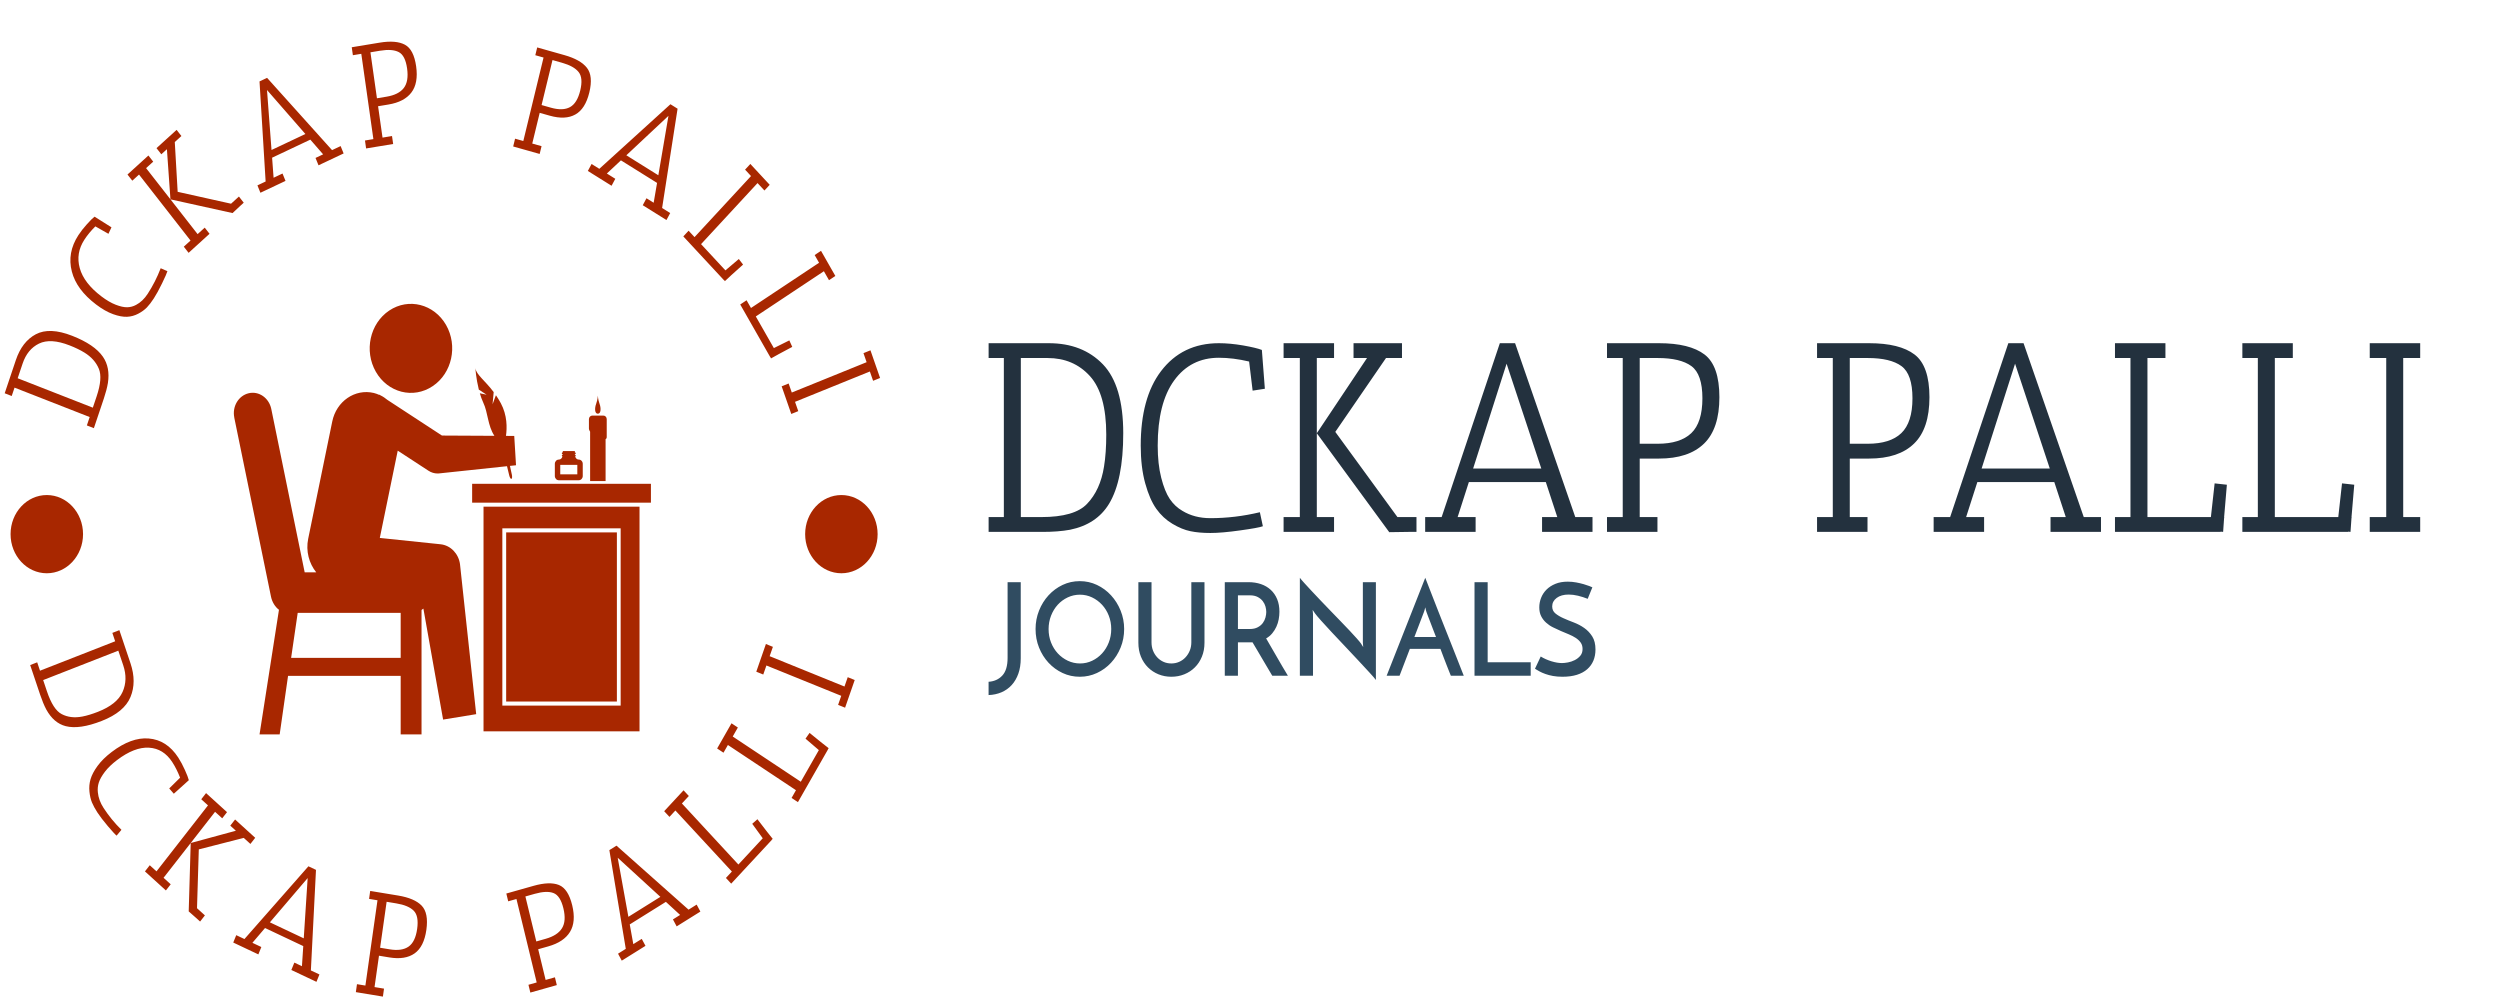 <svg width="300" height="120" viewBox="0 0 300 120" fill="none" xmlns="http://www.w3.org/2000/svg">
<g clip-path="url(#clip0_63_222)">
<g clip-path="url(#clip1_63_222)">
<g clip-path="url(#clip2_63_222)">
<g clip-path="url(#clip3_63_222)">
<g clip-path="url(#clip4_63_222)">
<g clip-path="url(#clip5_63_222)">
<path d="M120.462 42.963H118.634V41.184H125.857C128.555 41.184 130.719 42.029 132.349 43.72C133.976 45.415 134.789 48.172 134.789 51.989C134.789 55.763 134.22 58.588 133.081 60.464C132.082 62.103 130.523 63.138 128.405 63.57C127.466 63.742 126.367 63.828 125.108 63.828H118.634V62.049H120.462V42.963ZM125.708 42.963H122.5V62.049H124.958C127.616 62.049 129.444 61.521 130.443 60.464C131.502 59.364 132.182 57.876 132.481 56C132.661 54.9 132.751 53.617 132.751 52.15C132.751 48.916 132.098 46.576 130.791 45.131C129.48 43.686 127.786 42.963 125.708 42.963ZM146.269 42.931C144.011 42.931 142.222 43.837 140.903 45.648C139.585 47.46 138.925 50.069 138.925 53.477C138.925 54.943 139.065 56.226 139.345 57.326C139.625 58.426 139.968 59.278 140.376 59.882C140.788 60.486 141.293 60.96 141.893 61.305C142.852 61.887 143.971 62.179 145.249 62.179C147.228 62.179 149.206 61.941 151.184 61.467L151.544 63.149C151.204 63.278 150.299 63.444 148.828 63.647C147.362 63.854 146.169 63.958 145.249 63.958C144.33 63.958 143.531 63.887 142.852 63.744C142.172 63.606 141.453 63.311 140.694 62.858C139.934 62.405 139.289 61.806 138.757 61.059C138.23 60.317 137.786 59.3 137.427 58.005C137.067 56.712 136.887 55.202 136.887 53.477C136.887 49.66 137.696 46.683 139.315 44.548C141.013 42.306 143.331 41.184 146.269 41.184C147.168 41.184 148.141 41.275 149.188 41.456C150.239 41.641 150.984 41.82 151.424 41.993L151.783 46.651L150.315 46.877L149.895 43.384C148.616 43.082 147.407 42.931 146.269 42.931ZM164.042 42.963H162.424V41.184H168.238V42.963H166.32L160.236 51.827L167.693 62.049H169.977V63.828H169.018L166.71 63.861L158.018 51.989L164.042 42.963ZM160.086 42.963H158.018V62.049H160.086V63.828H154.031V62.049H155.98V42.963H154.031V41.184H160.086V42.963ZM191.101 63.828H185.047V62.049H186.875L185.496 57.844H176.265L174.916 62.049H177.074V63.828H171.02V62.049H172.998L179.981 41.184H181.81L189.033 62.049H191.101V63.828ZM184.957 56.226L180.791 43.643L176.774 56.226H184.957ZM194.728 42.963H192.84V41.184H199.074C201.532 41.184 203.356 41.637 204.547 42.543C205.734 43.449 206.327 45.157 206.327 47.667C206.327 50.181 205.714 52.036 204.487 53.231C203.256 54.43 201.452 55.029 199.074 55.029H196.766V62.049H198.894V63.828H192.84V62.049H194.728V42.963ZM198.924 42.963H196.766V53.25H198.924C200.722 53.25 202.067 52.825 202.958 51.976C203.845 51.122 204.289 49.728 204.289 47.796C204.289 45.868 203.849 44.581 202.97 43.934C202.091 43.287 200.742 42.963 198.924 42.963ZM219.935 42.963H218.046V41.184H224.281C226.738 41.184 228.561 41.637 229.747 42.543C230.938 43.449 231.534 45.157 231.534 47.667C231.534 50.181 230.918 52.036 229.688 53.231C228.461 54.43 226.658 55.029 224.281 55.029H221.973V62.049H224.101V63.828H218.046V62.049H219.935V42.963ZM224.131 42.963H221.973V53.25H224.131C225.929 53.25 227.272 52.825 228.159 51.976C229.05 51.122 229.496 49.728 229.496 47.796C229.496 45.868 229.056 44.581 228.177 43.934C227.298 43.287 225.949 42.963 224.131 42.963ZM252.119 63.828H246.064V62.049H247.893L246.514 57.844H237.283L235.934 62.049H238.092V63.828H232.037V62.049H234.016L240.999 41.184H242.827L250.051 62.049H252.119V63.828ZM245.975 56.226L241.808 43.643L237.792 56.226H245.975ZM255.656 42.963H253.797V41.184H259.852V42.963H257.694V62.049H265.307L265.756 58.005L267.225 58.167L266.895 62.049H266.925L266.895 62.114L266.775 63.828L266.476 63.796V63.828H253.797V62.049H255.656V42.963ZM270.941 42.963H269.083V41.184H275.138V42.963H272.98V62.049H280.593L281.042 58.005L282.511 58.167L282.181 62.049H282.211L282.181 62.114L282.061 63.828L281.762 63.796V63.828H269.083V62.049H270.941V42.963ZM286.347 42.963H284.369V41.184H290.423V42.963H288.385V62.049H290.423V63.828H284.369V62.049H286.347V42.963Z" fill="#23313E"/>
</g>
</g>
<g clip-path="url(#clip6_63_222)">
<g clip-path="url(#clip7_63_222)">
<path d="M118.63 83.408V81.813C119.299 81.772 119.847 81.524 120.274 81.07C120.698 80.616 120.911 79.909 120.911 78.949V69.86H122.489V78.995C122.489 79.687 122.393 80.301 122.202 80.838C122.011 81.375 121.743 81.832 121.399 82.21C121.054 82.585 120.646 82.874 120.173 83.077C119.699 83.277 119.185 83.388 118.63 83.408ZM124.268 75.481C124.268 74.707 124.406 73.971 124.684 73.273C124.961 72.577 125.341 71.966 125.823 71.44C126.307 70.913 126.869 70.497 127.51 70.192C128.151 69.888 128.839 69.737 129.576 69.737C130.302 69.737 130.988 69.888 131.633 70.192C132.279 70.497 132.843 70.913 133.325 71.44C133.809 71.966 134.192 72.577 134.473 73.273C134.756 73.971 134.898 74.707 134.898 75.481C134.898 76.276 134.756 77.019 134.473 77.71C134.192 78.402 133.809 79.008 133.325 79.528C132.843 80.05 132.279 80.461 131.633 80.76C130.988 81.06 130.302 81.21 129.576 81.21C128.839 81.21 128.151 81.06 127.51 80.76C126.869 80.461 126.307 80.05 125.823 79.528C125.341 79.008 124.961 78.402 124.684 77.71C124.406 77.019 124.268 76.276 124.268 75.481ZM125.831 75.496C125.831 76.064 125.929 76.598 126.124 77.097C126.321 77.599 126.592 78.035 126.936 78.407C127.28 78.779 127.682 79.073 128.141 79.29C128.6 79.506 129.088 79.615 129.604 79.615C130.121 79.615 130.606 79.506 131.059 79.29C131.514 79.073 131.911 78.779 132.25 78.407C132.59 78.035 132.858 77.599 133.053 77.097C133.25 76.598 133.348 76.059 133.348 75.481C133.348 74.913 133.25 74.378 133.053 73.877C132.858 73.377 132.588 72.942 132.244 72.57C131.899 72.198 131.5 71.904 131.045 71.687C130.591 71.471 130.106 71.362 129.59 71.362C129.073 71.362 128.586 71.471 128.127 71.687C127.668 71.904 127.268 72.198 126.927 72.57C126.589 72.942 126.321 73.38 126.124 73.886C125.929 74.392 125.831 74.928 125.831 75.496ZM140.564 81.21C140.01 81.21 139.493 81.111 139.015 80.915C138.537 80.719 138.118 80.443 137.758 80.085C137.401 79.73 137.118 79.302 136.912 78.8C136.707 78.301 136.605 77.741 136.605 77.122V69.86H138.183V77.076C138.183 77.437 138.242 77.769 138.361 78.073C138.481 78.378 138.649 78.647 138.863 78.878C139.079 79.111 139.331 79.292 139.617 79.42C139.904 79.55 140.22 79.615 140.564 79.615C140.899 79.615 141.212 79.55 141.502 79.42C141.795 79.292 142.049 79.111 142.263 78.878C142.479 78.647 142.649 78.378 142.773 78.073C142.898 77.769 142.96 77.437 142.96 77.076V69.86H144.538V77.122C144.538 77.741 144.435 78.301 144.228 78.8C144.023 79.302 143.741 79.73 143.382 80.085C143.024 80.443 142.603 80.719 142.119 80.915C141.637 81.111 141.119 81.21 140.564 81.21ZM148.552 81.086H146.974V69.86H149.814C150.359 69.86 150.86 69.938 151.315 70.093C151.768 70.248 152.16 70.478 152.491 70.783C152.82 71.087 153.076 71.457 153.257 71.895C153.439 72.335 153.53 72.838 153.53 73.406C153.53 73.716 153.501 74.022 153.444 74.326C153.386 74.631 153.294 74.925 153.165 75.208C153.035 75.493 152.87 75.756 152.669 75.998C152.468 76.242 152.224 76.446 151.937 76.611C152.32 77.261 152.736 77.981 153.185 78.769C153.635 79.56 154.089 80.332 154.548 81.086H152.669C152.478 80.766 152.28 80.43 152.075 80.079C151.869 79.728 151.663 79.379 151.458 79.033C151.252 78.688 151.051 78.347 150.856 78.011C150.659 77.676 150.474 77.365 150.302 77.076H150.015H148.552V81.086ZM148.552 71.44V75.481H149.972C150.355 75.481 150.675 75.411 150.933 75.27C151.191 75.132 151.395 74.96 151.544 74.753C151.692 74.547 151.797 74.325 151.86 74.087C151.921 73.85 151.952 73.633 151.952 73.437C151.952 73.241 151.921 73.026 151.86 72.793C151.797 72.562 151.689 72.345 151.536 72.143C151.383 71.942 151.18 71.775 150.927 71.641C150.673 71.507 150.359 71.44 149.986 71.44H148.552ZM163.543 69.86H165.107V81.597C164.973 81.411 164.715 81.111 164.332 80.699C163.949 80.286 163.51 79.811 163.012 79.274C162.515 78.737 161.987 78.175 161.428 77.587C160.868 76.998 160.339 76.438 159.842 75.905C159.345 75.374 158.909 74.9 158.536 74.481C158.163 74.064 157.915 73.767 157.79 73.592L157.518 73.189L157.561 73.685V81.086H155.983V69.334C156.088 69.478 156.263 69.685 156.508 69.953C156.751 70.222 157.038 70.533 157.369 70.888C157.698 71.246 158.061 71.631 158.459 72.043C158.855 72.456 159.257 72.874 159.664 73.298C160.069 73.721 160.471 74.136 160.869 74.543C161.265 74.951 161.628 75.331 161.959 75.682C162.288 76.033 162.572 76.343 162.811 76.611C163.05 76.879 163.218 77.081 163.313 77.215L163.586 77.648L163.543 77.122V69.86ZM175.651 81.086H174.101C174.054 80.972 173.987 80.807 173.901 80.59C173.814 80.373 173.716 80.123 173.605 79.838C173.496 79.555 173.376 79.245 173.246 78.909C173.118 78.574 172.987 78.226 172.853 77.865H169.181L167.947 81.086H166.398L171.031 69.334C171.089 69.478 171.191 69.742 171.338 70.124C171.488 70.505 171.665 70.962 171.869 71.492C172.076 72.025 172.305 72.613 172.558 73.257C172.812 73.904 173.07 74.557 173.332 75.218C173.596 75.878 173.855 76.528 174.107 77.168C174.362 77.808 174.594 78.397 174.804 78.933C175.015 79.47 175.194 79.927 175.341 80.302C175.49 80.68 175.593 80.941 175.651 81.086ZM170.874 73.437L169.726 76.441H172.323C172.189 76.1 172.061 75.772 171.941 75.456C171.822 75.142 171.712 74.853 171.611 74.589C171.512 74.327 171.424 74.098 171.347 73.901C171.271 73.705 171.213 73.55 171.175 73.437C171.165 73.416 171.143 73.344 171.109 73.22C171.076 73.096 171.051 72.983 171.031 72.88C171.012 72.983 170.984 73.096 170.945 73.22C170.907 73.344 170.883 73.416 170.874 73.437ZM183.684 81.086H176.942V69.86H178.52V79.475H183.684V81.086ZM191.084 70.48L190.524 71.858C190.132 71.703 189.743 71.579 189.356 71.486C188.968 71.393 188.597 71.347 188.243 71.347C187.641 71.347 187.161 71.481 186.803 71.749C186.443 72.018 186.264 72.358 186.264 72.771C186.264 73.122 186.393 73.403 186.651 73.614C186.909 73.826 187.23 74.017 187.612 74.186C187.995 74.358 188.411 74.528 188.86 74.697C189.31 74.869 189.726 75.088 190.108 75.357C190.491 75.625 190.811 75.963 191.069 76.37C191.328 76.778 191.457 77.303 191.457 77.943C191.457 78.438 191.373 78.884 191.207 79.28C191.039 79.679 190.79 80.022 190.461 80.311C190.13 80.6 189.719 80.822 189.227 80.977C188.734 81.132 188.157 81.21 187.497 81.21C187.076 81.21 186.697 81.178 186.358 81.117C186.018 81.055 185.712 80.974 185.44 80.875C185.167 80.778 184.928 80.673 184.723 80.559C184.516 80.446 184.341 80.343 184.198 80.25L184.886 78.779C185.269 79.016 185.695 79.207 186.163 79.352C186.632 79.496 187.057 79.568 187.44 79.568C187.631 79.568 187.868 79.543 188.151 79.491C188.433 79.439 188.702 79.348 188.961 79.218C189.219 79.09 189.442 78.918 189.629 78.701C189.815 78.484 189.907 78.211 189.907 77.881C189.907 77.581 189.834 77.325 189.686 77.113C189.537 76.902 189.341 76.716 189.098 76.555C188.853 76.396 188.576 76.252 188.266 76.122C187.954 75.994 187.636 75.861 187.311 75.722C186.986 75.582 186.668 75.434 186.358 75.279C186.046 75.125 185.769 74.936 185.526 74.713C185.281 74.492 185.085 74.234 184.938 73.939C184.789 73.645 184.714 73.293 184.714 72.88C184.714 72.498 184.786 72.121 184.929 71.749C185.073 71.378 185.288 71.047 185.575 70.758C185.862 70.469 186.219 70.237 186.645 70.062C187.07 69.886 187.564 69.799 188.129 69.799C188.473 69.799 188.81 69.829 189.141 69.891C189.47 69.953 189.769 70.022 190.036 70.099C190.304 70.177 190.532 70.253 190.719 70.325C190.905 70.397 191.026 70.449 191.084 70.48Z" fill="#304C61"/>
</g>
</g>
</g>
</g>
<g clip-path="url(#clip8_63_222)">
<g clip-path="url(#clip9_63_222)">
<g clip-path="url(#clip10_63_222)">
<g clip-path="url(#clip11_63_222)">
<path d="M56.657 58.057V60.324H78.112V58.057H56.657ZM60.739 84.183H74.026V63.891H60.739V84.183ZM58.023 87.756H76.743V60.799H58.023V87.756ZM60.281 63.398H74.479V84.673H60.281V63.398Z" fill="#A82700"/>
<path d="M72.409 49.87H71.076C70.855 49.87 70.671 50.063 70.671 50.303V51.413C70.671 51.547 70.73 51.684 70.814 51.803V57.731H72.671V52.7C72.75 52.662 72.807 52.58 72.807 52.446V50.303C72.809 50.063 72.631 49.87 72.409 49.87ZM71.742 49.646C72.133 49.646 72.133 48.961 71.946 48.458C71.761 47.959 71.742 47.475 71.742 47.475C71.742 47.475 71.725 47.959 71.538 48.458C71.347 48.961 71.347 49.646 71.742 49.646Z" fill="#A82700"/>
<path d="M51.919 46.339C54.244 44.79 54.962 41.502 53.523 38.988C52.079 36.488 49.034 35.709 46.709 37.265C44.382 38.82 43.666 42.111 45.105 44.618C46.543 47.125 49.594 47.902 51.919 46.339Z" fill="#A82700"/>
<path d="M61.193 55.908L61.922 55.831L61.709 52.312L60.716 52.307C60.856 51.332 60.874 49.84 60.101 48.391C59.91 48.033 59.71 47.719 59.512 47.427L59.106 48.513L59.242 47.053C58.189 45.644 57.188 45.006 57.04 44.181C57.04 44.181 57.132 45.442 57.459 46.756L58.392 47.365L57.58 47.192C57.693 47.578 57.823 47.959 57.986 48.3C58.571 49.522 58.512 51.069 59.329 52.299L53.035 52.266L46.493 47.99C46.234 47.775 45.954 47.583 45.648 47.437L45.523 47.355L45.505 47.387C45.298 47.295 45.087 47.212 44.861 47.157C42.602 46.618 40.361 48.151 39.868 50.589L36.981 64.659C36.68 66.136 37.084 67.602 37.949 68.682H36.562L32.552 49.067C32.276 47.747 31.062 46.897 29.84 47.19C28.61 47.485 27.842 48.789 28.117 50.11L28.11 50.101L32.519 71.597C32.647 72.229 33.007 72.827 33.476 73.174L31.144 88.129H33.56L34.566 81.107H48.081V88.129H50.584V73.225C50.584 73.169 50.715 73.103 50.807 73.034L53.172 86.35L57.143 85.699L55.199 67.694C55.02 66.414 54.054 65.431 52.856 65.311L45.577 64.553L47.728 54.079L51.42 56.49C51.749 56.705 52.126 56.82 52.513 56.82C52.546 56.82 52.58 56.82 52.611 56.818L60.841 55.945L61.105 57.038C61.168 57.3 61.281 57.492 61.37 57.463C61.456 57.434 61.479 57.204 61.419 56.943L61.193 55.908ZM48.081 78.946H34.935L35.725 73.544H48.081V78.946Z" fill="#A82700"/>
<path d="M69.456 55.15H69.446C69.228 55.15 69.073 54.98 69.019 54.766C69.047 54.74 69.094 54.73 69.094 54.688C69.094 54.618 69.037 54.579 68.979 54.563V54.517C69.037 54.503 69.094 54.464 69.094 54.397C69.094 54.33 69.037 54.294 68.979 54.278L68.984 54.129H67.536V54.27C67.474 54.285 67.417 54.325 67.417 54.397C67.417 54.467 67.474 54.508 67.536 54.522V54.56C67.474 54.575 67.417 54.616 67.417 54.688C67.417 54.733 67.466 54.745 67.496 54.771C67.443 54.982 67.278 55.15 67.061 55.15H67.052C66.793 55.15 66.581 55.38 66.581 55.66V57.122C66.581 57.4 66.795 57.63 67.052 57.63H69.455C69.716 57.63 69.93 57.4 69.93 57.122V55.66C69.931 55.38 69.718 55.15 69.456 55.15ZM69.278 56.923H67.23V55.782H69.278V56.923Z" fill="#A82700"/>
</g>
</g>
<path d="M13.819 76.954L13.482 75.948L14.323 75.618L15.66 79.597C16.159 81.082 16.159 82.429 15.661 83.636C15.161 84.848 14.009 85.807 12.206 86.513C10.422 87.212 8.981 87.42 7.882 87.138C6.923 86.891 6.147 86.225 5.552 85.138C5.296 84.653 5.052 84.065 4.82 83.374L3.622 79.807L4.463 79.478L4.801 80.484L13.819 76.954ZM14.79 79.842L14.197 78.079L5.179 81.609L5.633 82.96C6.125 84.422 6.712 85.332 7.396 85.689C8.111 86.067 8.94 86.166 9.882 85.984C10.435 85.878 11.057 85.689 11.75 85.418C13.28 84.82 14.265 84.026 14.707 83.037C15.146 82.05 15.174 80.985 14.79 79.842ZM20.668 91.446C19.964 90.364 19.033 89.789 17.876 89.722C16.719 89.654 15.44 90.151 14.039 91.213C13.436 91.67 12.952 92.136 12.587 92.613C12.223 93.093 11.979 93.525 11.856 93.91C11.736 94.293 11.698 94.683 11.742 95.079C11.803 95.72 12.033 96.346 12.431 96.958C13.048 97.907 13.762 98.781 14.573 99.578L13.993 100.277C13.835 100.155 13.485 99.774 12.94 99.135C12.399 98.494 11.985 97.953 11.698 97.513C11.413 97.074 11.192 96.669 11.036 96.299C10.883 95.927 10.782 95.49 10.732 94.986C10.68 94.481 10.725 93.986 10.866 93.503C11.008 93.016 11.288 92.484 11.707 91.91C12.129 91.333 12.694 90.775 13.404 90.237C14.974 89.047 16.451 88.507 17.836 88.618C19.286 88.731 20.47 89.493 21.387 90.902C21.666 91.331 21.931 91.827 22.183 92.388C22.436 92.946 22.595 93.357 22.66 93.622L20.858 95.247L20.306 94.612L21.612 93.323C21.337 92.617 21.023 91.991 20.668 91.446ZM28.306 99.688L27.634 99.078L28.211 98.339L30.625 100.534L30.049 101.273L29.25 100.547L23.856 101.928L23.641 108.985L24.589 109.847L24.012 110.586L23.612 110.222L22.645 109.368L22.885 101.162L28.306 99.688ZM26.666 98.197L25.808 97.417L19.627 105.335L20.485 106.115L19.908 106.854L17.394 104.568L17.971 103.829L18.779 104.564L24.959 96.645L24.151 95.911L24.728 95.172L27.243 97.458L26.666 98.197ZM37.974 117.821L34.962 116.398L35.321 115.513L36.233 115.944L36.392 113.53L31.804 111.362L30.289 113.136L31.361 113.643L31.002 114.528L27.99 113.105L28.349 112.22L29.333 112.684L37.01 103.955L37.918 104.384L37.305 116.451L38.333 116.936L37.974 117.821ZM36.45 112.6L36.919 105.368L32.386 110.68L36.45 112.6ZM45.299 108.033L44.289 107.866L44.424 106.912L47.765 107.463C49.083 107.681 50.027 108.085 50.597 108.675C51.166 109.268 51.355 110.238 51.164 111.586C50.973 112.934 50.503 113.873 49.754 114.405C49.003 114.939 47.989 115.1 46.712 114.889L45.478 114.685L44.944 118.449L46.083 118.637L45.948 119.592L42.702 119.056L42.837 118.101L43.847 118.268L45.299 108.033ZM47.552 108.406L46.395 108.214L45.613 113.73L46.769 113.921C47.734 114.08 48.486 113.971 49.029 113.593C49.569 113.215 49.912 112.509 50.058 111.475C50.205 110.438 50.068 109.708 49.645 109.285C49.225 108.86 48.527 108.566 47.552 108.406ZM61.974 107.879L60.985 108.158L60.759 107.223L64.028 106.3C65.318 105.935 66.333 105.902 67.073 106.2C67.814 106.5 68.344 107.31 68.664 108.629C68.984 109.948 68.897 111.012 68.404 111.82C67.912 112.631 67.04 113.214 65.79 113.567L64.582 113.909L65.475 117.592L66.591 117.277L66.817 118.212L63.641 119.109L63.414 118.174L64.403 117.895L61.974 107.879ZM64.178 107.256L63.047 107.576L64.356 112.974L65.488 112.654C66.431 112.388 67.082 111.965 67.441 111.386C67.798 110.808 67.853 110.013 67.608 109.001C67.362 107.986 66.967 107.375 66.423 107.167C65.882 106.957 65.133 106.987 64.178 107.256ZM84.046 109.389L81.2 111.166L80.752 110.329L81.614 109.791L79.906 108.222L75.57 110.929L75.997 113.297L77.01 112.665L77.458 113.501L74.612 115.278L74.164 114.442L75.094 113.861L73.123 102.014L73.981 101.479L82.627 109.159L83.598 108.552L84.046 109.389ZM79.246 107.622L74.124 102.93L75.406 110.019L79.246 107.622ZM81.047 97.258L80.334 98.027L79.701 97.344L82.028 94.836L82.66 95.52L81.829 96.416L88.606 103.743L91.53 100.593L90.268 98.856L90.89 98.307L92.142 99.934L92.151 99.924L92.167 99.961L92.728 100.668L92.601 100.778L92.614 100.791L87.743 106.038L87.111 105.355L87.825 104.585L81.047 97.258ZM87.348 89.398L86.819 90.325L86.057 89.818L87.78 86.796L88.543 87.303L87.927 88.382L96.096 93.809L98.262 90.013L96.661 88.639L97.147 87.949L98.715 89.218L98.722 89.206L98.745 89.238L99.443 89.784L99.343 89.923L99.358 89.933L95.751 96.258L94.989 95.751L95.517 94.825L87.348 89.398ZM91.969 79.858L91.591 80.944L90.754 80.604L91.909 77.282L92.748 77.622L92.358 78.742L101.338 82.383L101.728 81.262L102.566 81.602L101.41 84.924L100.572 84.584L100.95 83.499L91.969 79.858Z" fill="#A82700"/>
<path d="M1.744 46.516L1.406 47.522L0.564 47.192L1.901 43.214C2.399 41.731 3.199 40.697 4.299 40.112C5.403 39.528 6.856 39.589 8.66 40.295C10.444 40.993 11.674 41.831 12.349 42.807C12.939 43.66 13.139 44.709 12.949 45.954C12.858 46.503 12.696 47.123 12.464 47.815L11.265 51.381L10.424 51.052L10.761 50.046L1.744 46.516ZM2.714 43.627L2.121 45.39L11.14 48.92L11.594 47.569C12.085 46.108 12.175 45.003 11.862 44.256C11.538 43.47 10.96 42.821 10.129 42.309C9.642 42.008 9.052 41.722 8.359 41.451C6.83 40.852 5.602 40.779 4.676 41.232C3.752 41.686 3.098 42.484 2.714 43.627ZM10.127 28.761C9.423 29.843 9.238 30.983 9.572 32.181C9.906 33.379 10.774 34.508 12.175 35.57C12.78 36.028 13.35 36.361 13.888 36.569C14.428 36.778 14.887 36.879 15.265 36.871C15.64 36.863 15.993 36.769 16.324 36.589C16.861 36.31 17.329 35.864 17.727 35.252C18.344 34.303 18.863 33.282 19.283 32.188L20.09 32.54C20.037 32.741 19.824 33.227 19.451 33.996C19.076 34.764 18.746 35.368 18.46 35.807C18.174 36.247 17.895 36.609 17.626 36.892C17.354 37.173 17.007 37.425 16.585 37.647C16.162 37.871 15.716 37.993 15.247 38.014C14.774 38.036 14.216 37.931 13.573 37.701C12.927 37.469 12.249 37.084 11.539 36.545C9.97 35.355 8.997 34.039 8.624 32.596C8.23 31.085 8.492 29.625 9.409 28.216C9.689 27.787 10.03 27.349 10.434 26.903C10.834 26.457 11.139 26.156 11.347 26L13.376 27.278L13.013 28.057L11.443 27.166C10.92 27.684 10.482 28.215 10.127 28.761ZM20.029 17.905L19.358 18.515L18.781 17.777L21.192 15.584L21.768 16.323L20.974 17.046L21.319 23.018L27.726 24.445L28.671 23.585L29.248 24.324L28.85 24.685L27.907 25.569L20.454 23.921L20.029 17.905ZM18.386 19.399L17.531 20.176L23.712 28.095L24.567 27.317L25.144 28.056L22.632 30.34L22.056 29.601L22.864 28.866L16.683 20.948L15.875 21.683L15.298 20.944L17.809 18.66L18.386 19.399ZM41.234 18.414L38.222 19.837L37.863 18.952L38.775 18.521L37.24 16.756L32.652 18.924L32.831 21.329L33.903 20.823L34.262 21.708L31.25 23.131L30.891 22.246L31.875 21.78L31.142 9.771L32.05 9.342L39.847 18.015L40.875 17.529L41.234 18.414ZM36.646 16.08L32.041 10.802L32.582 18L36.646 16.08ZM43.355 6.458L42.345 6.625L42.21 5.67L45.55 5.119C46.868 4.901 47.881 4.983 48.589 5.365C49.297 5.744 49.746 6.607 49.937 7.955C50.128 9.303 49.938 10.351 49.367 11.101C48.8 11.852 47.878 12.334 46.603 12.544L45.369 12.748L45.903 16.512L47.042 16.324L47.178 17.279L43.932 17.815L43.797 16.86L44.806 16.693L43.355 6.458ZM45.608 6.086L44.452 6.277L45.233 11.793L46.39 11.602C47.355 11.443 48.042 11.095 48.456 10.56C48.866 10.025 48.997 9.24 48.851 8.206C48.704 7.169 48.37 6.517 47.849 6.25C47.331 5.98 46.584 5.925 45.608 6.086ZM65.226 6.905L64.237 6.626L64.464 5.691L67.734 6.615C69.023 6.979 69.923 7.488 70.433 8.142C70.943 8.793 71.038 9.778 70.718 11.097C70.398 12.416 69.839 13.297 69.039 13.74C68.242 14.187 67.219 14.235 65.972 13.882L64.764 13.541L63.87 17.225L64.986 17.54L64.759 18.474L61.582 17.577L61.809 16.642L62.797 16.921L65.226 6.905ZM67.431 7.528L66.299 7.208L64.99 12.606L66.122 12.926C67.066 13.192 67.825 13.168 68.401 12.853C68.974 12.538 69.383 11.874 69.629 10.862C69.875 9.847 69.808 9.105 69.428 8.637C69.051 8.167 68.386 7.797 67.431 7.528ZM79.976 26.404L77.13 24.627L77.578 23.791L78.44 24.329L78.847 21.949L74.512 19.242L72.823 20.823L73.836 21.455L73.388 22.292L70.541 20.515L70.99 19.678L71.919 20.259L80.452 12.508L81.309 13.044L79.453 24.961L80.424 25.568L79.976 26.404ZM79.001 21.032L80.215 13.901L75.161 18.635L79.001 21.032ZM90.123 21.127L89.409 20.357L90.041 19.674L92.365 22.178L91.733 22.861L90.905 21.969L84.127 29.297L87.051 32.446L88.658 31.082L89.168 31.751L87.662 33.105L87.672 33.115L87.638 33.132L86.984 33.739L86.882 33.603L86.869 33.616L81.999 28.369L82.631 27.685L83.345 28.454L90.123 21.127ZM98.287 31.532L97.759 30.605L98.521 30.098L100.242 33.116L99.48 33.623L98.867 32.547L90.697 37.974L92.862 41.771L94.719 40.847L95.071 41.626L93.315 42.566L93.322 42.578L93.285 42.586L92.518 43.012L92.449 42.854L92.434 42.864L88.827 36.538L89.589 36.032L90.118 36.959L98.287 31.532ZM103.994 43.463L103.617 42.378L104.455 42.038L105.609 45.356L104.772 45.695L104.383 44.579L95.403 48.22L95.791 49.336L94.953 49.676L93.799 46.358L94.636 46.019L95.014 47.104L103.994 43.463Z" fill="#A82700"/>
<path d="M1.268 64.098C1.268 61.506 3.215 59.405 5.617 59.405C8.018 59.405 9.965 61.506 9.965 64.098C9.965 66.69 8.018 68.792 5.617 68.792C3.215 68.792 1.268 66.69 1.268 64.098ZM96.618 64.098C96.618 61.506 98.564 59.405 100.966 59.405C103.368 59.405 105.314 61.506 105.314 64.098C105.314 66.69 103.368 68.792 100.966 68.792C98.564 68.792 96.618 66.69 96.618 64.098Z" fill="#A82700"/>
</g>
</g>
</g>
</g>
<defs>
<clipPath id="clip0_63_222">
<rect width="290.428" height="114.592" fill="white" transform="translate(0 5)"/>
</clipPath>
<clipPath id="clip1_63_222">
<rect width="290.428" height="114.592" fill="white" transform="translate(0 5)"/>
</clipPath>
<clipPath id="clip2_63_222">
<rect width="171.802" height="42.224" fill="white" transform="translate(118.627 41.184)"/>
</clipPath>
<clipPath id="clip3_63_222">
<rect width="171.802" height="42.224" fill="white" transform="translate(118.627 41.184)"/>
</clipPath>
<clipPath id="clip4_63_222">
<rect width="171.802" height="22.774" fill="white" transform="translate(118.627 41.184)"/>
</clipPath>
<clipPath id="clip5_63_222">
<rect width="171.802" height="22.774" fill="white" transform="translate(118.627 41.184)"/>
</clipPath>
<clipPath id="clip6_63_222">
<rect width="72.833" height="14.074" fill="white" transform="translate(118.627 69.334)"/>
</clipPath>
<clipPath id="clip7_63_222">
<rect width="72.833" height="14.074" fill="white" transform="translate(118.627 69.334)"/>
</clipPath>
<clipPath id="clip8_63_222">
<rect width="106.173" height="114.592" fill="white" transform="translate(0 5)"/>
</clipPath>
<clipPath id="clip9_63_222">
<rect width="106.173" height="114.592" fill="white" transform="translate(0 5)"/>
</clipPath>
<clipPath id="clip10_63_222">
<rect width="50.051" height="51.667" fill="white" transform="translate(28.061 36.463)"/>
</clipPath>
<clipPath id="clip11_63_222">
<rect width="50.051" height="51.667" fill="white" transform="translate(28.061 36.463)"/>
</clipPath>
</defs>
</svg>
